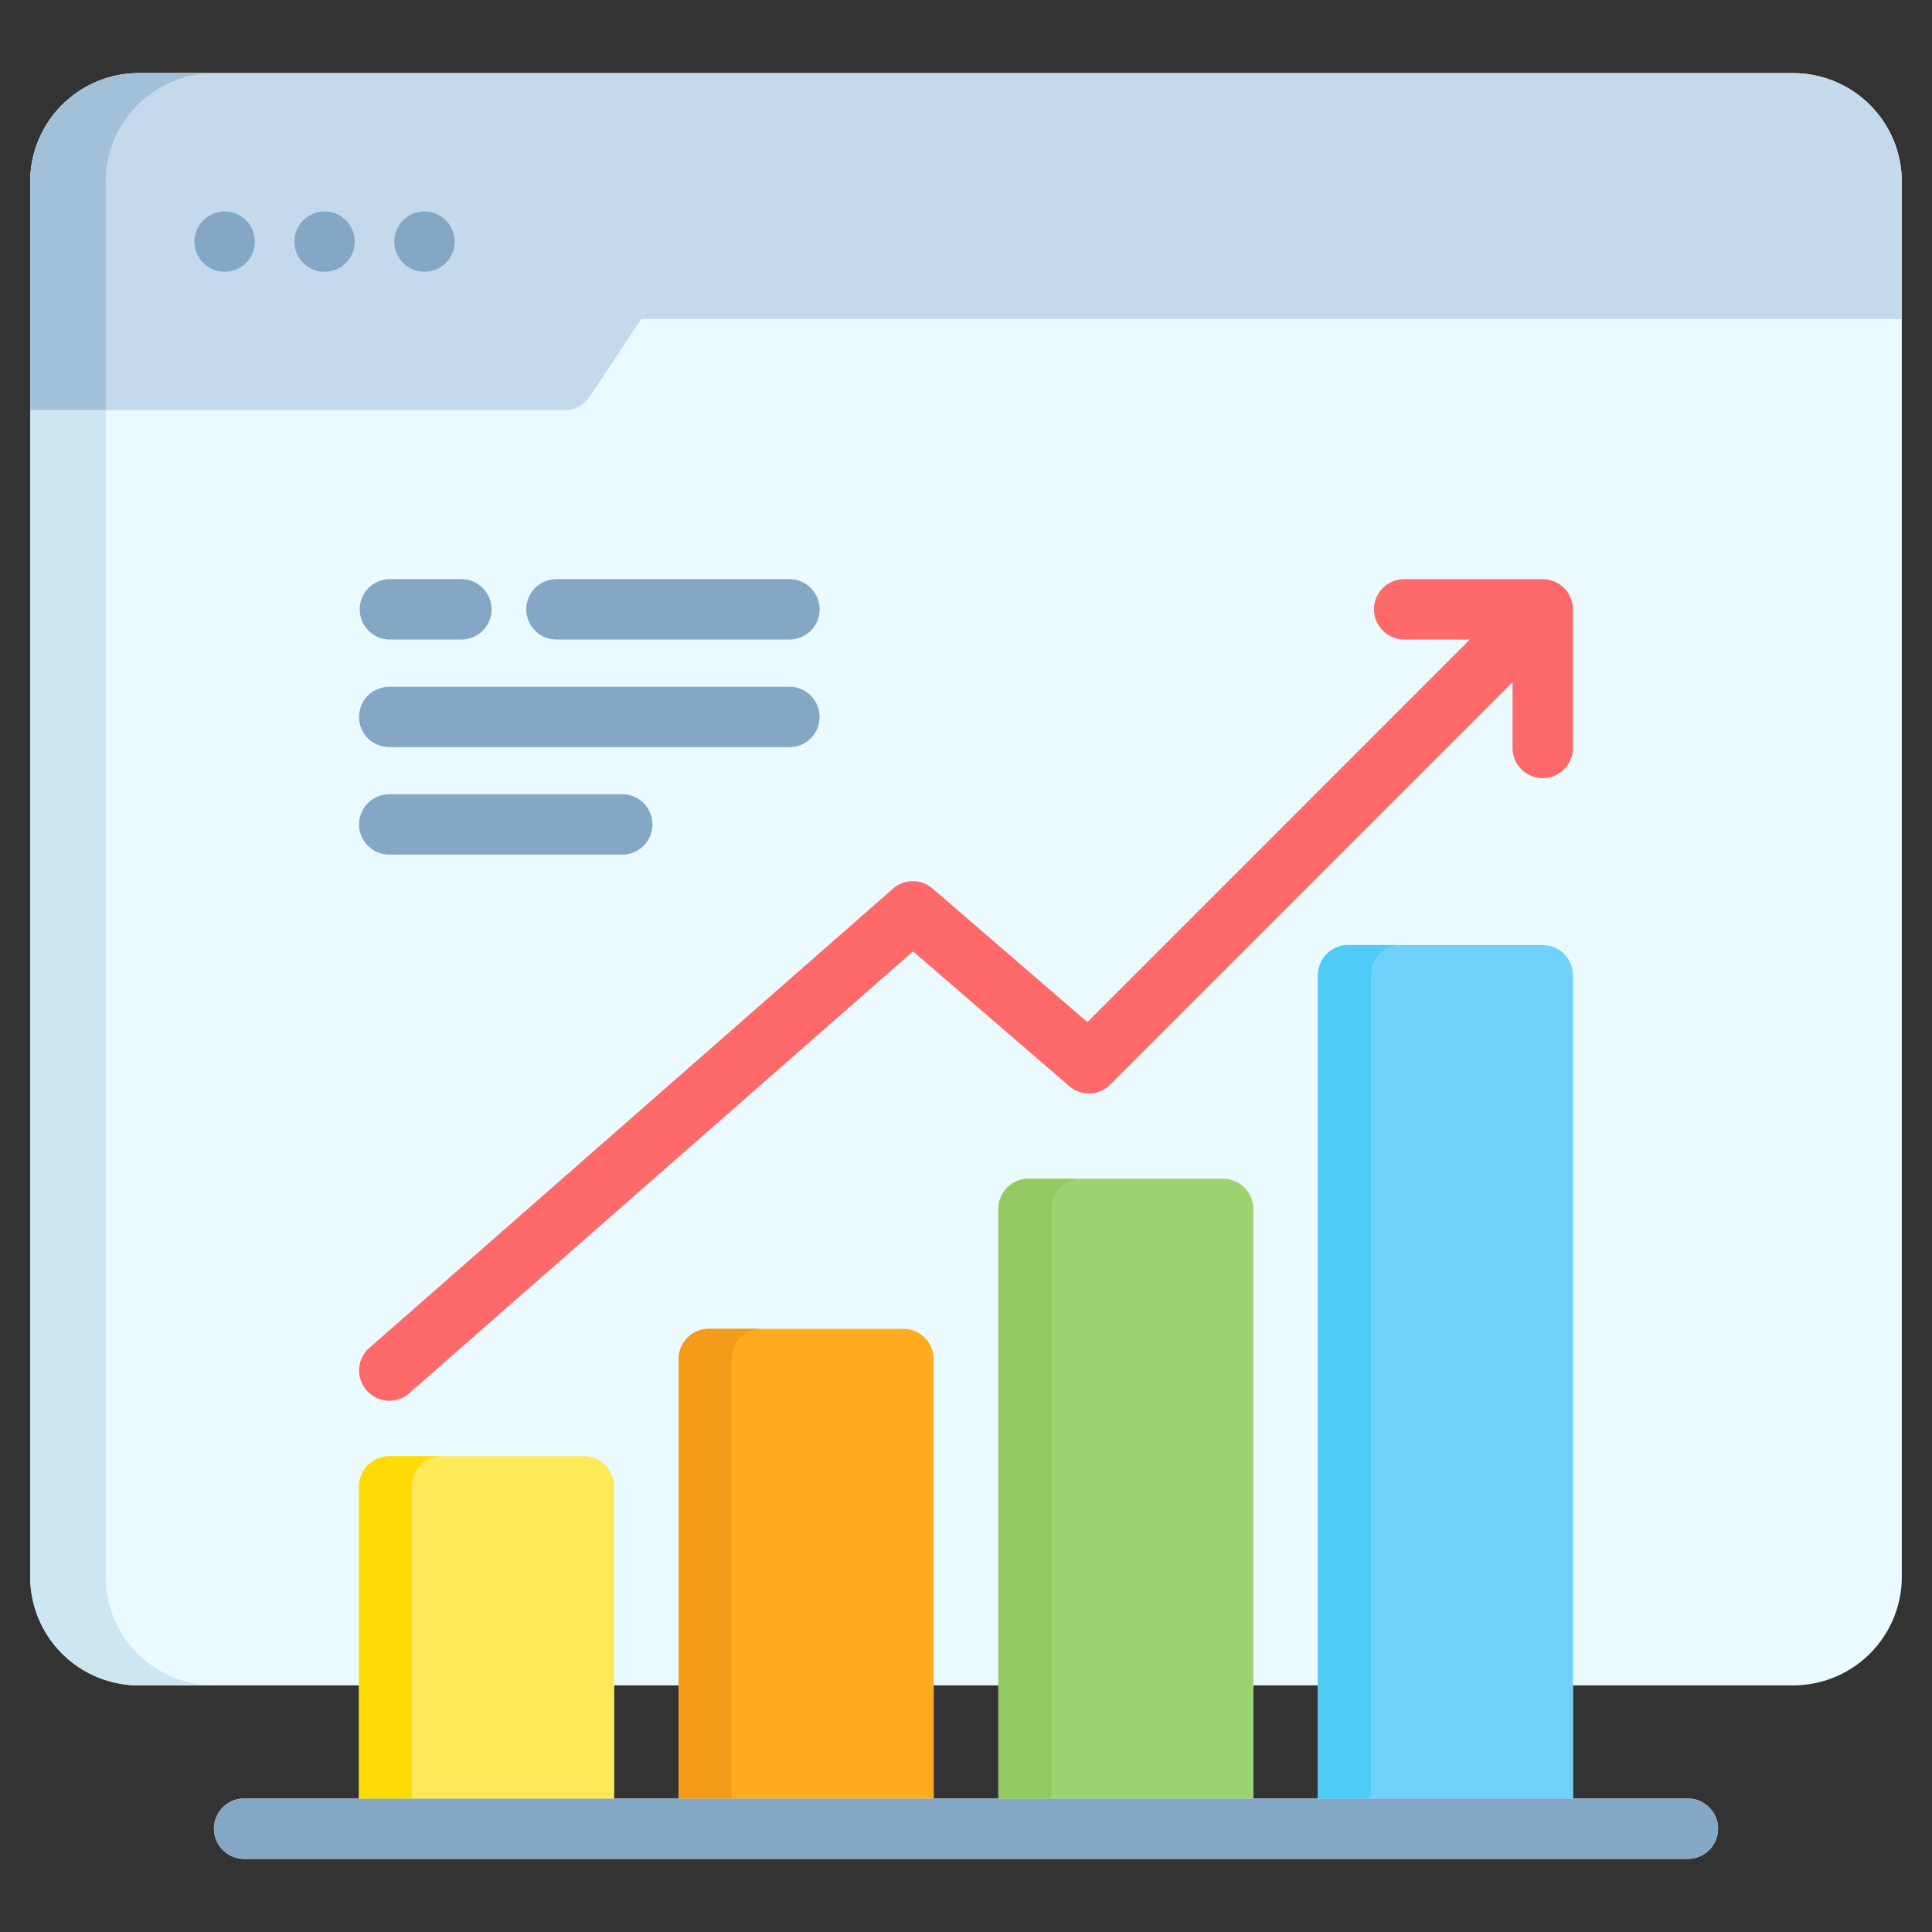 <svg xmlns="http://www.w3.org/2000/svg" version="1.1" xmlns:xlink="http://www.w3.org/1999/xlink" xmlns:svgjs="http://svgjs.com/svgjs" width="512" height="512" x="0" y="0" viewBox="0 0 512 512" style="enable-background:new 0 0 512 512" xml:space="preserve" class=""><rect x="0" y="0" width="512" height="512" fill="#333333" stroke="none"/><g><path fill="#eafaff" d="M475.223 19.38H36.777A28.809 28.809 0 0 0 8 48.157v369.737a28.8 28.8 0 0 0 28.777 28.749h58.385v29.977H64.7a8 8 0 0 0 0 16h382.6a8 8 0 0 0 0-16h-30.462v-29.977h58.385A28.8 28.8 0 0 0 504 417.894V48.157a28.809 28.809 0 0 0-28.777-28.777zm-312.5 457.24v-29.977h17.135v29.977zm84.7 0v-29.977h17.164v29.977zm101.859 0h-17.139v-29.977h17.134z" data-original="#eafaff" class=""></path><path fill="#c4daec" d="M475.223 19.38H36.777A28.81 28.81 0 0 0 8 48.157v60.524h141.648a8 8 0 0 0 6.672-3.586l13.586-20.536H504v-36.4a28.81 28.81 0 0 0-28.777-28.779z" data-original="#c4daec"></path><path fill="#83a7c5" fill-rule="evenodd" d="M59.538 72.024a7.994 7.994 0 1 0-7.993-7.993 8.021 8.021 0 0 0 7.993 7.993zM86.013 72.024a7.994 7.994 0 1 0-7.993-7.993 8 8 0 0 0 7.993 7.993zM112.516 72.024a7.994 7.994 0 1 0-8.022-7.993 8.021 8.021 0 0 0 8.022 7.993z" data-original="#83a7c5"></path><path fill="#cce6f2" d="M28 417.894V108.681H8v309.213a28.8 28.8 0 0 0 28.777 28.749h20A28.8 28.8 0 0 1 28 417.894z" data-original="#cce6f2"></path><path fill="#a3c0d9" d="M8 48.157v60.524h20V48.157A28.81 28.81 0 0 1 56.776 19.38h-20A28.81 28.81 0 0 0 8 48.157z" data-original="#a3c0d9"></path><g fill="#83a7c5"><path d="M447.3 492.62H64.7a8 8 0 0 1 0-16h382.6a8 8 0 0 1 0 16zM122.267 169.483h-18.935a8 8 0 0 1 0-16h18.935a8 8 0 0 1 0 16zM209.2 169.483h-61.734a8 8 0 0 1 0-16H209.2a8 8 0 0 1 0 16zM209.2 198H103.162a8 8 0 1 1 0-16H209.2a8 8 0 0 1 0 16zM164.9 226.485h-61.738a8 8 0 0 1 0-16H164.9a8 8 0 1 1 0 16z" fill="#83a7c5" data-original="#83a7c5"></path></g><path fill="#ff6969" d="M408.838 153.483h-36.707a8 8 0 0 0 0 16h17.4L288.166 270.867l-41.028-35.4a8 8 0 0 0-10.5.043L97.887 357.2a8 8 0 0 0 10.55 12.029l133.518-117.1 41.388 35.7a8 8 0 0 0 10.883-.4L400.838 180.8v17.419a8 8 0 1 0 16 0v-36.736a8 8 0 0 0-8-8z" data-original="#ff6969" class=""></path><path fill="#ffe958" d="M154.722 385.914h-51.56a8 8 0 0 0-8 8v82.706h67.56v-82.706a8 8 0 0 0-8-8z" data-original="#ffe958"></path><path fill="#ffab1e" d="M239.418 352.155h-51.561a8 8 0 0 0-8 8V476.62h67.561V360.155a8 8 0 0 0-8-8z" data-original="#ffab1e"></path><path fill="#9dd46f" d="M324.143 312.386h-51.561a8 8 0 0 0-8 8V476.62h67.561V320.386a8 8 0 0 0-8-8z" data-original="#9dd46f"></path><path fill="#72d1fb" d="M408.838 250.452h-51.561a8 8 0 0 0-8 8V476.62h67.561V258.452a8 8 0 0 0-8-8z" data-original="#72d1fb"></path><path fill="#f49b19" d="M201.857 352.155h-14a8 8 0 0 0-8 8V476.62h14V360.155a8 8 0 0 1 8-8z" data-original="#f49b19"></path><path fill="#ffdb06" d="M117.162 385.914h-14a8 8 0 0 0-8 8v82.706h14v-82.706a8 8 0 0 1 8-8z" data-original="#ffdb06"></path><path fill="#4fcbf7" d="M371.277 250.452h-14a8 8 0 0 0-8 8V476.62h14V258.452a8 8 0 0 1 8-8z" data-original="#4fcbf7"></path><path fill="#94c961" d="M286.582 312.386h-14a8 8 0 0 0-8 8V476.62h14V320.386a8 8 0 0 1 8-8z" data-original="#94c961"></path></g></svg>